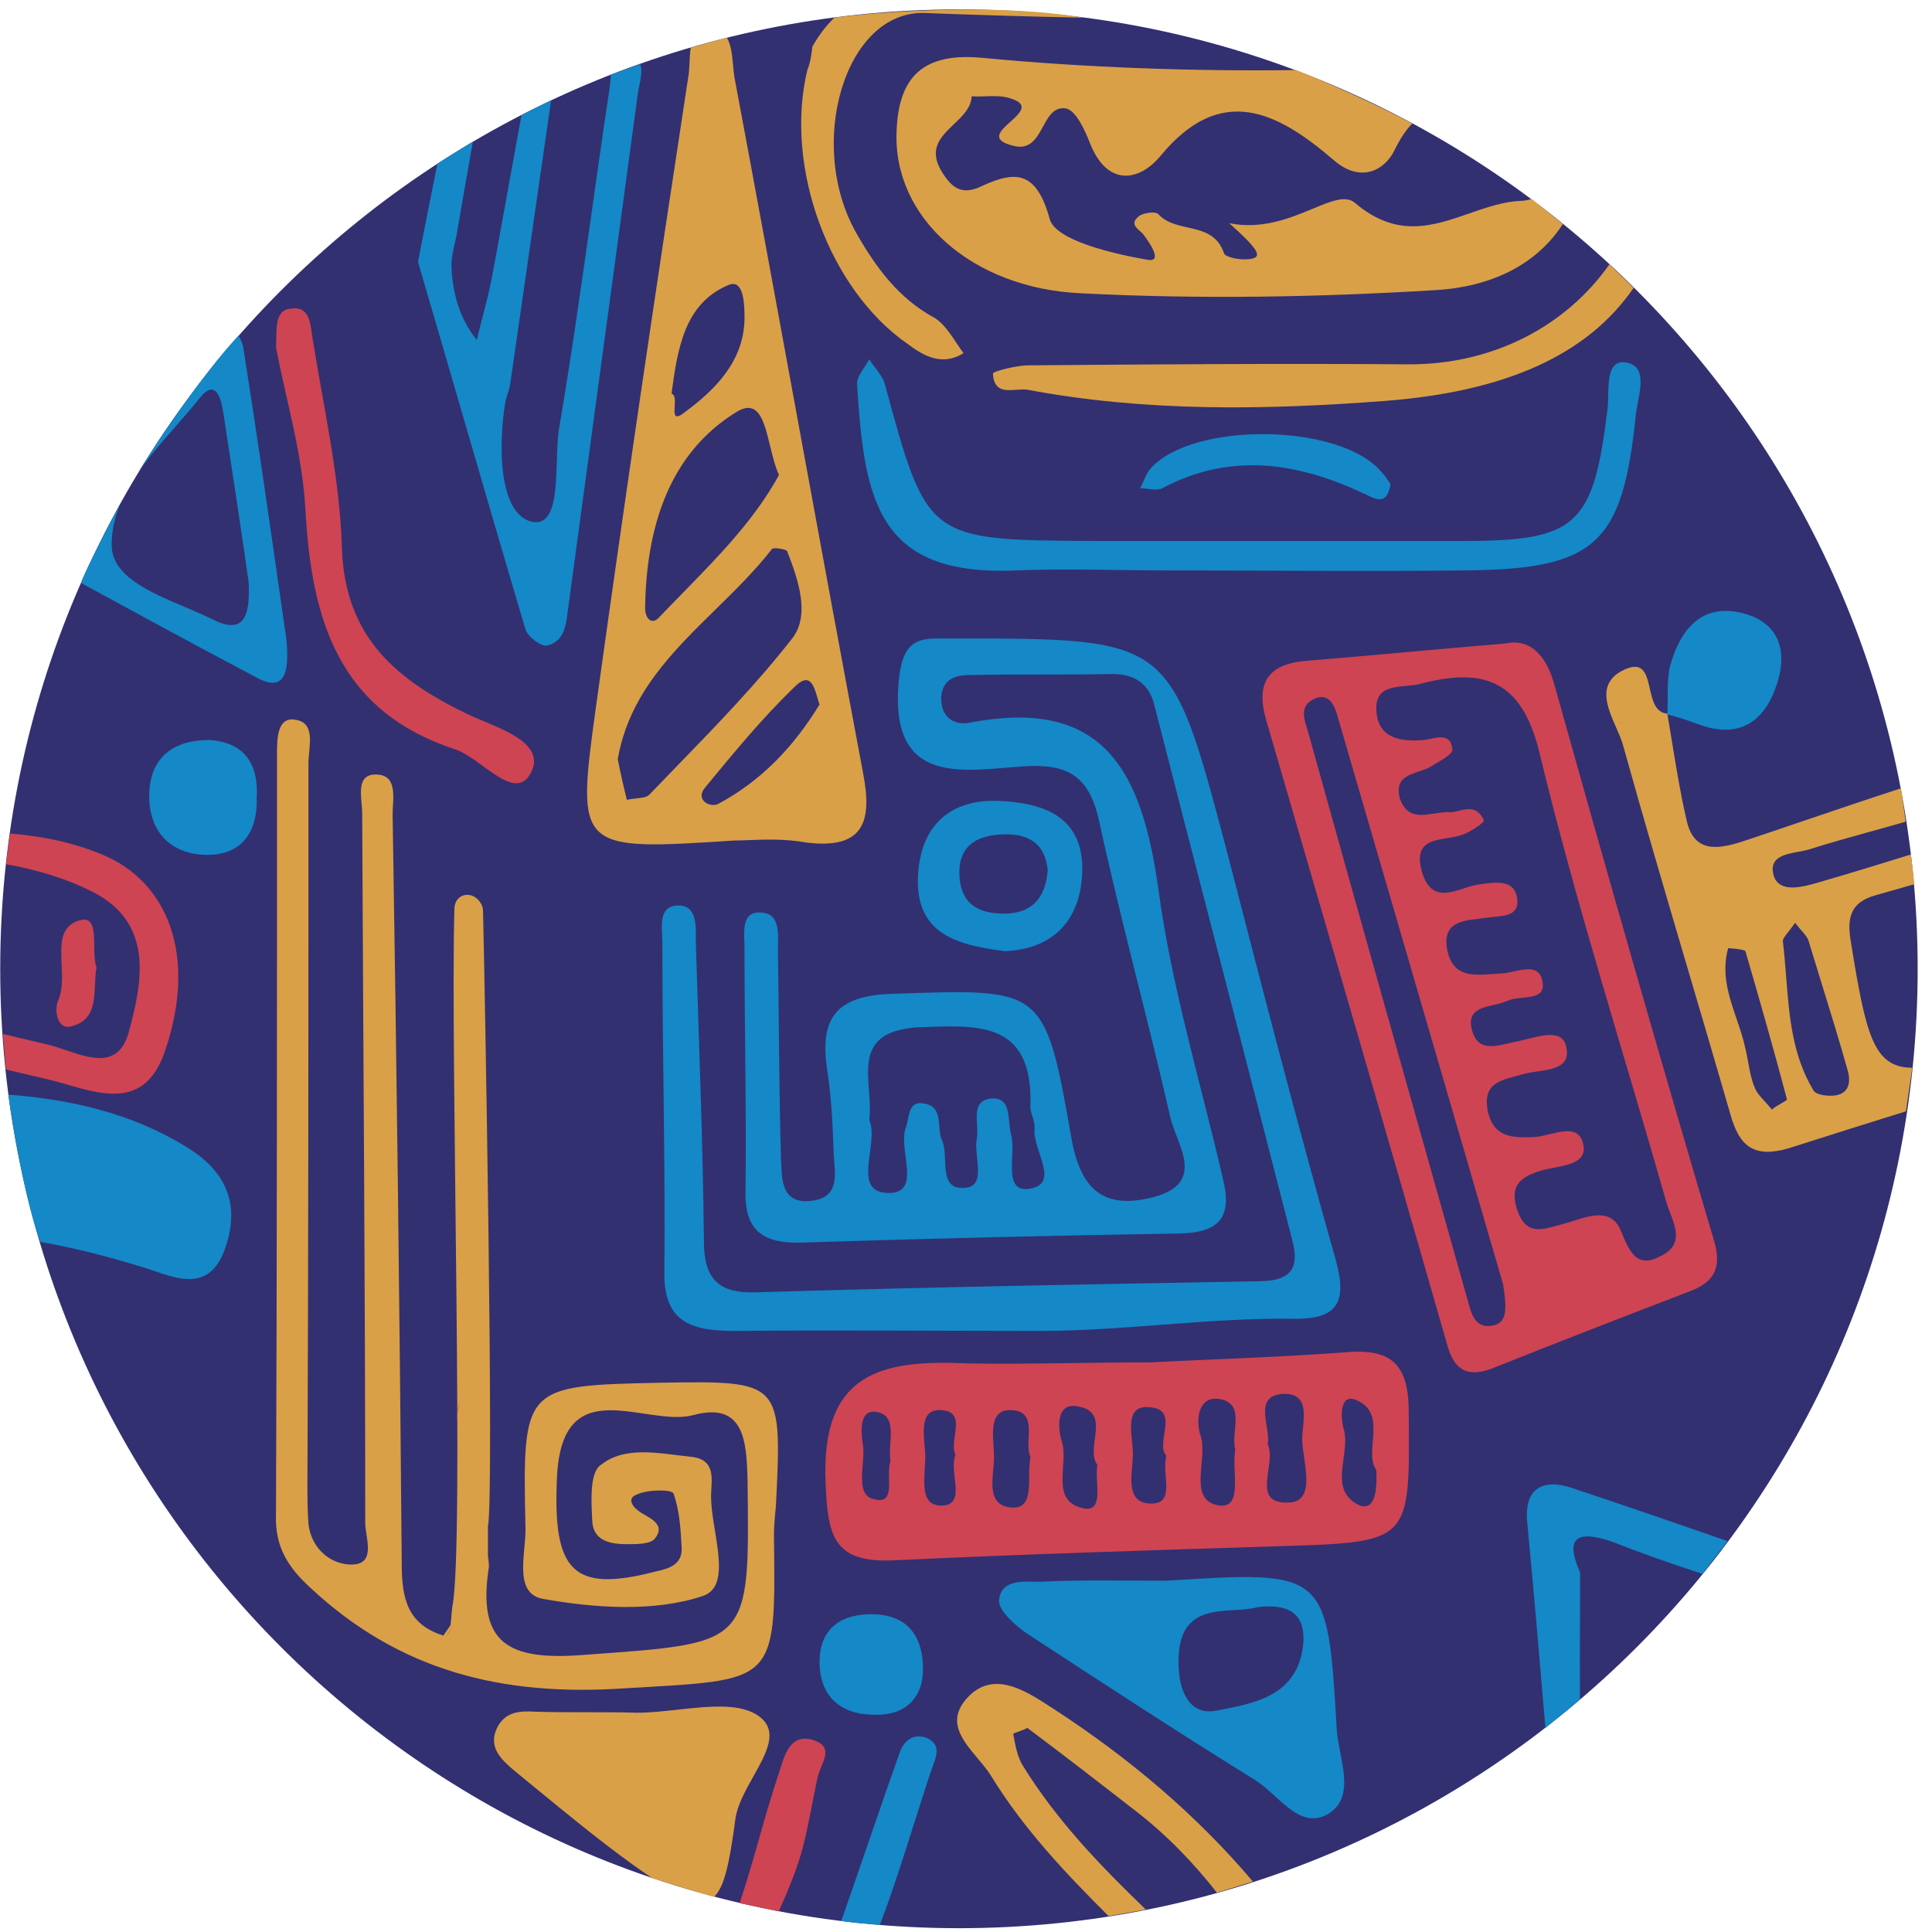 <svg width="134" height="134" viewBox="0 0 134 134" fill="none" xmlns="http://www.w3.org/2000/svg">
<path d="M0.015 67.194C0.015 30.444 29.805 0.652 66.51 0.652C103.215 0.652 133.006 30.444 133.006 67.194C133.006 103.944 103.215 133.736 66.51 133.736C29.805 133.736 0.015 103.944 0.015 67.194Z" fill="#323071"/>
<path fill-rule="evenodd" clip-rule="evenodd" d="M79.476 132.445L76.891 132.899C73.902 129.918 70.99 126.847 68.73 123.157C68.478 122.755 68.144 122.357 67.805 121.955C66.724 120.668 65.611 119.345 67.112 117.735C68.897 115.816 71.116 117.255 72.836 118.37C72.947 118.442 73.055 118.512 73.161 118.58C78.347 121.96 82.989 125.885 86.897 130.498L84.407 131.275C82.779 129.205 80.947 127.291 78.788 125.622C76.256 123.65 73.794 121.749 71.262 119.848C71.061 119.948 70.829 120.032 70.64 120.101C70.432 120.177 70.277 120.233 70.277 120.27L70.293 120.36C70.429 121.109 70.575 121.914 70.98 122.524C73.303 126.273 76.329 129.415 79.476 132.445Z" fill="#DAA047"/>
<path fill-rule="evenodd" clip-rule="evenodd" d="M132.192 77.079L132.632 74.055C129.924 74.06 129.407 71.722 128.374 65.339C128.093 63.719 128.304 62.593 130.062 62.1C130.969 61.843 131.875 61.585 132.782 61.326L132.537 59.264C130.423 59.925 128.308 60.571 126.194 61.184L126.075 61.218C125.074 61.507 123.434 61.98 123.029 60.761C122.633 59.46 123.782 59.25 124.76 59.071C124.998 59.028 125.227 58.986 125.42 58.931C126.862 58.473 128.321 58.068 129.781 57.663C130.579 57.441 131.378 57.22 132.173 56.99L131.856 54.672C129.594 55.408 127.331 56.175 125.068 56.943C123.662 57.42 122.255 57.898 120.848 58.367C119.09 58.931 117.472 59.142 116.98 56.888C116.563 55.114 116.262 53.263 115.962 51.42C115.857 50.776 115.753 50.132 115.643 49.494C114.805 49.432 114.611 48.574 114.426 47.756C114.191 46.721 113.971 45.749 112.478 46.536C110.78 47.468 111.471 49.041 112.092 50.456C112.268 50.858 112.439 51.248 112.548 51.606C114.037 56.953 115.607 62.273 117.174 67.582C118.124 70.804 119.074 74.022 120.004 77.241C120.637 79.564 121.692 80.339 124.084 79.635C126.782 78.769 129.486 77.921 132.192 77.079ZM121.692 75.41C121.827 75.77 122.107 76.073 122.401 76.392C122.566 76.572 122.736 76.756 122.888 76.959C123.105 76.778 123.359 76.634 123.565 76.518C123.759 76.408 123.909 76.323 123.943 76.255C123.029 72.804 122.044 69.353 121.059 65.973C120.989 65.832 119.863 65.762 119.863 65.762C119.374 67.525 119.906 69.084 120.441 70.652C120.675 71.338 120.909 72.026 121.059 72.734C121.133 73.03 121.19 73.345 121.248 73.664C121.354 74.254 121.464 74.861 121.692 75.41ZM125.772 75.621C125.983 75.973 126.827 76.043 127.319 75.973C128.234 75.832 128.374 75.057 128.163 74.283C127.6 72.264 126.975 70.245 126.35 68.226C126.037 67.217 125.725 66.208 125.42 65.198C125.334 64.984 125.17 64.796 124.96 64.554C124.825 64.398 124.671 64.221 124.506 64.001C124.36 64.22 124.205 64.415 124.068 64.586C123.81 64.91 123.616 65.155 123.662 65.339C123.758 66.147 123.822 66.959 123.885 67.769C124.098 70.487 124.309 73.179 125.772 75.621Z" fill="#DAA047"/>
<path d="M72.104 92.311C65.071 92.311 58.037 92.241 51.074 92.311C48.19 92.311 46.009 91.889 46.08 88.227C46.15 80.621 45.939 73.016 45.939 65.339C45.939 64.353 45.587 62.804 47.064 62.804C48.401 62.804 48.26 64.353 48.26 65.339C48.471 72.241 48.752 79.142 48.823 86.114C48.823 88.649 49.807 89.706 52.34 89.635C64.016 89.283 75.762 89.072 87.508 88.861C89.689 88.79 90.111 87.804 89.618 85.973C86.453 73.579 83.218 61.255 80.052 48.86C79.701 47.452 78.716 46.748 77.168 46.748C73.863 46.818 70.627 46.748 67.321 46.818C66.337 46.818 65.422 47.029 65.282 48.297C65.211 49.705 66.126 50.339 67.251 50.128C76.676 48.297 79.208 53.649 80.334 61.607C81.248 68.438 83.288 75.128 84.835 81.818C85.468 84.424 84.554 85.48 81.881 85.551C73.089 85.692 64.297 85.903 55.575 86.185C52.902 86.255 51.636 85.34 51.707 82.593C51.777 76.959 51.636 71.325 51.636 65.692C51.636 64.706 51.355 63.156 52.832 63.297C54.168 63.367 53.957 64.917 53.957 65.903C54.028 70.692 54.028 75.551 54.168 80.34C54.239 81.607 54.098 83.508 56.208 83.297C58.318 83.086 57.896 81.396 57.826 80.058C57.755 78.156 57.685 76.325 57.404 74.424C56.841 70.903 57.685 69.072 61.835 68.931C72.315 68.579 72.456 68.368 74.285 78.79C74.918 82.593 76.606 83.931 80.052 83.016C83.71 82.03 81.6 79.354 81.178 77.523C79.63 70.692 77.731 63.861 76.254 57.029C75.551 53.79 74.074 52.945 70.909 53.156C66.829 53.438 61.694 54.565 62.327 47.311C62.538 45.198 63.031 44.212 65.141 44.283C65.493 44.283 65.844 44.283 66.196 44.283C81.248 44.283 81.178 44.283 85.046 58.86C87.508 68.368 89.97 77.945 92.643 87.382C93.487 90.41 92.713 91.537 89.618 91.466C83.78 91.396 77.942 92.311 72.104 92.311ZM60.288 77.663C60.991 79.283 59.092 82.523 61.413 82.734C64.086 82.945 62.257 79.776 62.82 78.227C63.101 77.452 62.961 76.325 64.086 76.537C65.493 76.748 64.93 78.227 65.352 79.142C65.844 80.269 65 82.593 66.97 82.382C68.447 82.241 67.532 80.199 67.743 79.001C67.954 77.945 67.181 76.255 68.869 76.184C70.205 76.184 69.853 77.734 70.135 78.72C70.487 80.058 69.502 82.734 71.401 82.452C73.581 82.1 71.612 79.776 71.753 78.297C71.823 77.734 71.401 77.17 71.471 76.607C71.612 70.692 67.673 71.114 63.593 71.255C58.74 71.607 60.639 75.128 60.288 77.663Z" fill="#1588C7"/>
<path d="M33.843 105.834C33.843 106.538 33.843 107.172 33.843 107.876C33.843 108.158 33.913 108.369 33.913 108.651C33.069 114.003 35.249 115.2 40.525 114.778C52.06 113.933 51.99 114.214 51.849 102.665C51.779 99.989 51.638 97.172 48.051 98.158C44.745 99.003 38.907 94.918 38.626 102.595C38.344 109.003 39.751 110.482 45.448 109.003C46.433 108.792 47.347 108.51 47.277 107.313C47.207 106.045 47.136 104.778 46.714 103.58C46.574 103.299 44.956 103.299 44.182 103.651C43.408 103.933 43.901 104.566 44.464 104.918C45.167 105.341 46.152 105.764 45.448 106.679C45.167 107.102 44.182 107.102 43.549 107.102C42.494 107.102 41.228 106.961 41.087 105.623C41.017 104.285 40.876 102.313 41.58 101.679C43.338 100.2 45.8 100.834 47.98 101.045C49.739 101.256 49.317 102.735 49.317 103.792C49.317 106.186 50.864 109.989 48.754 110.693C45.378 111.82 41.298 111.538 37.711 110.904C35.531 110.552 36.516 107.665 36.445 105.904C36.234 96.116 36.304 96.116 45.73 95.904C54.24 95.763 54.24 95.763 53.818 104.426C53.748 105.13 53.678 105.834 53.678 106.538C53.818 116.961 53.818 116.468 43.268 117.102C34.827 117.665 27.723 115.904 21.534 110.13C19.916 108.651 19.072 107.242 19.142 105.059C19.213 87.454 19.213 69.918 19.213 52.312C19.213 51.256 19.213 49.707 20.479 49.918C21.956 50.129 21.393 51.819 21.393 52.946C21.393 69.566 21.393 86.256 21.323 102.876C21.323 103.792 21.323 104.778 21.393 105.693C21.604 107.524 23.081 108.58 24.488 108.51C26.106 108.44 25.332 106.609 25.332 105.623C25.332 89.214 25.191 72.805 25.121 56.397C25.121 55.411 24.628 53.791 25.965 53.721C27.653 53.65 27.231 55.411 27.231 56.467C27.512 73.791 27.723 91.186 27.864 108.51C27.864 110.904 28.286 112.665 30.748 113.44C30.889 113.228 31.099 112.947 31.24 112.735C31.311 112.313 31.311 111.82 31.381 111.397C32.211 107.148 31.231 73.164 31.517 63.015C31.544 62.049 32.593 61.734 33.22 62.469C33.393 62.672 33.495 62.907 33.502 63.173C33.618 67.722 34.282 104.075 33.843 105.834Z" fill="#DAA047"/>
<path fill-rule="evenodd" clip-rule="evenodd" d="M0.575 75.919C4.87 76.259 9.095 77.179 12.953 79.565C15.837 81.325 16.681 83.72 15.555 86.748C14.526 89.476 12.454 88.76 10.685 88.148C10.4 88.049 10.122 87.953 9.858 87.875C7.461 87.144 5.108 86.534 2.79 86.138C1.728 83.179 0.871 78.093 0.575 75.919Z" fill="#1588C7"/>
<path d="M104.392 44.635C105.939 44.283 107.205 45.199 107.838 47.593C111.425 60.41 115.083 73.227 118.881 86.044C119.444 87.946 118.881 88.931 117.193 89.565C112.621 91.326 108.049 93.087 103.477 94.918C101.789 95.551 100.875 95.058 100.382 93.298C96.233 78.791 92.012 64.354 87.792 49.847C87.089 47.311 88.003 46.044 90.606 45.833C94.966 45.48 99.257 45.058 104.392 44.635ZM100.453 56.326C101.086 56.466 102.282 55.48 102.915 56.889C102.985 57.03 102.141 57.593 101.648 57.804C100.382 58.438 97.85 57.734 98.624 60.48C99.398 63.016 101.226 61.466 102.704 61.326C103.759 61.185 105.095 60.974 105.236 62.382C105.376 63.65 104.04 63.509 103.126 63.65C101.789 63.861 99.96 63.72 100.382 65.903C100.804 68.016 102.563 67.593 104.04 67.523C105.095 67.523 106.783 66.537 106.994 68.157C107.205 69.495 105.376 69.002 104.532 69.424C103.477 69.917 101.508 69.635 102.141 71.607C102.633 73.086 104.04 72.453 105.165 72.241C106.361 72.03 108.26 71.185 108.612 72.523C109.104 74.424 106.853 74.143 105.658 74.495C104.251 74.917 102.774 74.988 103.196 77.1C103.618 78.931 104.954 78.931 106.431 78.861C107.627 78.791 109.456 77.734 109.808 79.354C110.159 80.903 108.049 80.833 106.924 81.185C105.447 81.608 104.673 82.241 105.236 83.931C105.869 85.762 106.994 85.269 108.33 84.917C109.737 84.565 111.636 83.509 112.41 85.34C113.043 86.889 113.535 88.016 115.223 87.1C117.052 86.185 115.927 84.636 115.575 83.368C112.621 73.016 109.315 62.734 106.783 52.241C105.517 46.959 102.704 46.325 98.413 47.452C97.288 47.734 95.388 47.311 95.459 49.213C95.529 51.185 97.077 51.466 98.765 51.325C99.468 51.255 100.593 50.692 100.734 51.959C100.804 52.311 99.82 52.804 99.257 53.157C98.343 53.72 96.655 53.579 97.077 55.34C97.71 57.171 99.116 56.326 100.453 56.326ZM104.251 89.072C100.593 76.537 96.655 63.016 92.716 49.495C92.505 48.79 92.083 48.086 91.239 48.438C89.973 48.931 90.535 50.058 90.746 50.833C94.404 64.002 98.132 77.171 101.859 90.41C102.071 91.185 102.352 92.1 103.407 91.96C104.532 91.819 104.532 90.903 104.251 89.072Z" fill="#CE4452"/>
<path fill-rule="evenodd" clip-rule="evenodd" d="M41.299 49.282C39.962 59 40.103 59 50.935 58.296C51.185 58.296 51.49 58.284 51.835 58.271C52.948 58.227 54.479 58.168 55.929 58.437C59.938 58.93 60.501 56.958 59.868 53.648C58.289 45.267 56.749 36.868 55.207 28.459C53.794 20.757 52.381 13.047 50.935 5.338C50.896 5.091 50.871 4.821 50.846 4.545C50.783 3.849 50.716 3.112 50.409 2.603L47.911 3.301C47.854 3.652 47.837 4.031 47.821 4.388C47.809 4.654 47.797 4.908 47.77 5.126C45.519 19.845 43.339 34.563 41.299 49.282ZM43.479 55.479C43.268 54.634 43.057 53.718 42.846 52.662C43.619 48.165 46.614 45.228 49.622 42.279C50.994 40.933 52.369 39.585 53.537 38.084C53.608 37.944 54.522 38.084 54.592 38.225C55.366 40.197 56.21 42.662 54.944 44.282C52.488 47.427 49.708 50.293 46.942 53.145C46.301 53.805 45.662 54.465 45.027 55.127C44.85 55.303 44.481 55.342 44.108 55.38C43.886 55.403 43.663 55.426 43.479 55.479ZM53.41 30.918C53.583 31.63 53.761 32.363 54.03 32.944C52.349 36.019 49.857 38.568 47.34 41.143C46.802 41.693 46.263 42.245 45.73 42.803C45.238 43.366 44.745 42.944 44.745 42.169C44.816 36.676 46.363 31.465 51.076 28.577C52.614 27.633 52.997 29.213 53.41 30.918ZM46.795 28.184C46.819 27.793 46.845 27.37 46.574 27.31C46.996 24.141 47.488 21.042 50.513 19.774C51.638 19.282 51.638 21.253 51.638 22.169C51.568 25.127 49.528 27.099 47.418 28.648C46.735 29.171 46.764 28.706 46.795 28.184ZM56.69 48.376C56.739 48.541 56.788 48.706 56.843 48.859C55.085 51.747 52.834 54.141 49.809 55.761C49.247 56.042 48.192 55.479 48.895 54.634C50.865 52.24 52.834 49.845 55.085 47.662C56.154 46.592 56.421 47.48 56.69 48.376Z" fill="#DAA047"/>
<path fill-rule="evenodd" clip-rule="evenodd" d="M99.466 20.128C103.508 19.913 106.603 18.303 108.399 15.539L106.224 13.795C106.015 13.873 105.78 13.921 105.514 13.931C104.286 13.976 103.094 14.391 101.898 14.806C99.398 15.675 96.882 16.549 93.979 14.072C93.34 13.528 92.338 13.943 91.045 14.48C89.492 15.124 87.522 15.941 85.257 15.48C87.227 17.241 87.579 17.804 86.805 17.945C86.172 18.086 85.046 17.875 84.906 17.593C84.457 16.244 83.415 16.01 82.373 15.776C81.619 15.607 80.865 15.437 80.334 14.846C80.123 14.635 79.279 14.776 78.998 14.987C78.428 15.454 78.735 15.73 79.049 16.011C79.162 16.112 79.275 16.214 79.349 16.325C79.771 16.889 80.686 18.227 79.56 18.015C77.169 17.593 73.23 16.677 72.808 15.198C71.894 11.889 70.487 11.818 68.166 12.874C66.759 13.579 66.055 13.086 65.352 11.959C64.339 10.353 65.251 9.483 66.158 8.617C66.762 8.04 67.364 7.466 67.392 6.677C67.725 6.703 68.059 6.691 68.389 6.679C68.964 6.659 69.529 6.639 70.065 6.818C71.435 7.23 70.753 7.841 70.075 8.45C69.361 9.092 68.65 9.731 70.346 10.128C71.459 10.388 71.906 9.571 72.339 8.782C72.727 8.074 73.102 7.389 73.933 7.522C74.637 7.663 75.27 9.072 75.621 9.987C76.817 12.945 78.998 12.593 80.475 10.832C84.695 5.691 88.634 7.804 92.432 11.043C94.401 12.804 96.089 11.748 96.722 10.41C97.157 9.54 97.566 8.941 97.96 8.569C95.418 7.209 91.576 5.507 89.886 4.858C82.774 4.96 75.118 4.683 68.025 4.001C63.945 3.649 62.328 5.41 62.187 9.072C61.906 15.128 67.462 19.987 74.918 20.339C83.147 20.762 91.306 20.621 99.466 20.128Z" fill="#DAA047"/>
<path fill-rule="evenodd" clip-rule="evenodd" d="M57.877 1.22C57.316 1.76 56.804 2.42 56.349 3.227C56.278 3.79 56.208 4.354 55.997 4.847C54.379 11.537 57.474 20.058 62.96 23.861C64.086 24.706 65.352 25.41 66.829 24.495C66.659 24.268 66.494 24.021 66.328 23.771C65.874 23.091 65.407 22.391 64.789 22.03C62.327 20.692 60.78 18.579 59.443 16.255C55.856 10.058 58.599 0.692 64.156 0.903C67.828 1.042 71.495 1.152 75.16 1.228C69.186 0.211 61.149 0.799 57.877 1.22ZM113.306 19.965L111.626 18.334C108.659 22.561 103.628 25.308 97.636 25.27C88.915 25.199 80.123 25.27 71.33 25.34C70.486 25.34 68.869 25.762 68.869 25.903C68.921 27.157 69.747 27.093 70.514 27.034C70.782 27.014 71.042 26.994 71.26 27.03C79.489 28.579 87.789 28.439 96.089 27.805C104.457 27.154 110.106 24.613 113.306 19.965Z" fill="#DAA047"/>
<path d="M79.701 94.494C83.781 94.283 88.634 94.142 93.346 93.79C96.582 93.508 97.707 94.705 97.707 97.945C97.778 106.959 97.918 106.959 88.775 107.241C79.771 107.522 70.768 107.804 61.836 108.227C57.826 108.367 57.404 106.536 57.264 102.874C56.912 95.198 61.132 94.283 67.111 94.564C71.05 94.635 75.059 94.494 79.701 94.494ZM87.93 100.198C88.564 101.536 86.664 104.353 89.408 104.212C91.307 104.142 90.392 101.466 90.322 99.987C90.252 98.79 91.096 96.607 88.986 96.677C86.875 96.818 88.141 98.931 87.93 100.198ZM85.68 100.55C85.328 99.353 86.453 97.311 84.554 97.029C83.007 96.818 82.937 98.649 83.288 99.635C83.781 101.255 82.303 104.142 84.625 104.424C86.242 104.565 85.398 101.959 85.68 100.55ZM76.114 101.607C75.2 100.41 77.239 97.804 74.567 97.522C73.23 97.381 73.371 99.142 73.652 99.987C74.144 101.607 72.738 104.212 75.27 104.635C76.606 104.776 75.903 102.734 76.114 101.607ZM80.897 100.973C80.053 100.057 82.022 97.593 79.49 97.593C77.943 97.593 78.576 99.705 78.576 100.832C78.576 102.1 77.943 104.212 79.771 104.283C81.6 104.353 80.545 102.311 80.897 100.973ZM71.472 101.043C70.979 100.057 72.105 97.874 70.135 97.804C68.447 97.734 68.939 99.776 68.939 100.903C69.01 102.241 68.166 104.494 70.276 104.565C71.823 104.565 71.19 102.452 71.472 101.043ZM61.765 101.325C61.554 100.128 62.328 98.226 60.851 97.945C59.514 97.663 59.725 99.424 59.866 100.339C60.007 101.607 59.233 103.79 60.71 104.001C62.187 104.353 61.413 102.311 61.765 101.325ZM95.457 101.959C94.542 100.691 96.301 98.015 94.05 97.1C92.854 96.607 92.995 98.438 93.206 99.142C93.698 100.903 92.01 103.367 94.331 104.424C95.386 104.776 95.527 103.297 95.457 101.959ZM66.267 100.903C65.774 99.846 67.181 97.874 65.212 97.804C63.735 97.734 64.086 99.564 64.157 100.621C64.297 102.029 63.524 104.424 65.282 104.424C67.111 104.424 65.774 102.1 66.267 100.903Z" fill="#CE4452"/>
<path fill-rule="evenodd" clip-rule="evenodd" d="M30.339 11.349C29.889 13.582 29.439 15.839 28.989 18.156C29.983 21.538 30.976 24.954 31.974 28.386C33.449 33.459 34.935 38.566 36.445 43.649C36.586 44.142 37.5 44.846 37.922 44.776C39.108 44.512 39.245 43.444 39.373 42.442C39.382 42.374 39.39 42.307 39.399 42.241C40.208 36.257 41.016 30.291 41.825 24.325L41.826 24.318C42.635 18.35 43.444 12.381 44.252 6.395C44.273 6.272 44.301 6.136 44.331 5.993C44.437 5.478 44.562 4.876 44.411 4.451L42.371 5.177C42.356 5.312 42.346 5.449 42.336 5.582C42.321 5.771 42.308 5.953 42.283 6.114C41.837 9.055 41.42 12.006 41.004 14.956C40.304 19.916 39.604 24.874 38.766 29.776C38.674 30.385 38.649 31.149 38.624 31.936C38.553 34.151 38.476 36.548 36.867 36.184C34.616 35.621 34.546 31.043 35.038 27.945C35.071 27.749 35.133 27.554 35.198 27.351C35.274 27.116 35.352 26.872 35.39 26.607L38.223 6.951L36.169 7.987C35.86 9.657 35.557 11.335 35.254 13.018C34.883 15.078 34.511 17.145 34.124 19.212C33.943 20.162 33.705 21.082 33.464 22.011C33.33 22.529 33.195 23.049 33.069 23.579C31.873 22.1 31.381 20.339 31.31 18.438C31.31 17.91 31.429 17.381 31.548 16.853C31.587 16.677 31.627 16.501 31.662 16.325C32.014 14.248 32.383 12.17 32.752 10.093L32.801 9.819L30.339 11.349Z" fill="#1588C7"/>
<path d="M80.898 109.636C92.011 108.932 92.082 108.932 92.715 119.988C92.856 121.96 94.122 124.636 92.082 125.833C90.112 126.96 88.635 124.425 87.018 123.439C81.672 120.129 76.397 116.678 71.121 113.228C70.348 112.664 69.222 111.678 69.293 110.974C69.433 109.495 71.051 109.707 72.106 109.707C75.06 109.566 77.944 109.636 80.898 109.636ZM87.229 111.467C85.259 112.03 81.672 110.833 81.742 115.34C81.742 117.312 82.516 119.002 84.345 118.65C86.947 118.157 90.042 117.664 90.394 114.002C90.534 112.101 89.62 111.185 87.229 111.467Z" fill="#1588C7"/>
<path d="M54.013 132.57C55.842 128.485 55.786 127.735 56.7 123.299C56.911 122.313 57.966 121.186 56.419 120.693C54.871 120.2 54.45 121.609 54.098 122.735C52.761 126.82 52.64 127.847 51.304 132.002L51.304 132.001L54.013 132.57Z" fill="#CE4452"/>
<path d="M81.038 39.564C77.521 39.564 74.004 39.423 70.487 39.564C60.851 39.987 59.937 34.705 59.444 26.606C59.444 26.043 60.007 25.479 60.288 24.916C60.64 25.479 61.132 25.972 61.343 26.536C64.298 37.451 64.298 37.451 75.763 37.522C84.344 37.522 92.854 37.522 101.435 37.522C109.384 37.522 110.509 36.465 111.494 28.367C111.634 27.17 111.283 24.986 112.689 25.127C114.448 25.339 113.604 27.451 113.463 28.719C112.549 37.803 110.65 39.494 101.506 39.564C94.613 39.635 87.86 39.564 81.038 39.564Z" fill="#1588C7"/>
<path fill-rule="evenodd" clip-rule="evenodd" d="M109.101 103.227C107.062 102.523 105.655 103.157 105.936 105.692C106.38 110.378 106.788 115.099 107.187 119.854L109.583 117.874C109.57 116.05 109.578 114.225 109.585 112.4C109.589 111.291 109.594 110.182 109.594 109.073C108.539 106.678 109.312 106.115 111.704 106.889C113.805 107.715 115.931 108.467 118.081 109.162L119.825 106.889C116.266 105.653 112.697 104.427 109.101 103.227Z" fill="#1588C7"/>
<path fill-rule="evenodd" clip-rule="evenodd" d="M47.008 118.58C46.034 118.686 45.063 118.792 44.179 118.792C43.018 118.757 41.858 118.757 40.688 118.757C39.519 118.757 38.341 118.757 37.145 118.722C36.02 118.651 35.035 118.722 34.472 119.848C33.839 121.186 34.754 122.031 35.668 122.806C36.142 123.193 36.616 123.582 37.09 123.972C39.293 125.782 41.512 127.605 43.827 129.285C44.34 129.649 44.811 129.978 45.244 130.27C46.281 130.596 48.589 131.311 49.53 131.558C50.252 130.881 50.607 129.162 51.001 126.186C51.134 125.203 51.708 124.18 52.257 123.2C53.163 121.582 54.003 120.082 52.69 119.074C51.422 118.097 49.208 118.339 47.008 118.58Z" fill="#DAA047"/>
<path d="M61.017 133.509C62.142 130.692 63.652 125.542 64.637 122.655C64.918 121.88 65.34 121.035 64.285 120.542C63.301 120.19 62.668 120.753 62.386 121.598C60.909 125.753 59.613 129.647 58.347 133.238C59.462 133.4 59.958 133.403 61.017 133.509Z" fill="#1588C7"/>
<path fill-rule="evenodd" clip-rule="evenodd" d="M17.734 46.96C19.352 47.875 20.196 47.312 19.844 44.213C19.683 43.092 19.515 41.927 19.343 40.726C18.617 35.664 17.8 29.962 16.89 24.213C16.859 23.929 16.729 23.589 16.538 23.274C13.974 26.03 10.868 30.7 9.635 32.69C10.392 31.613 11.295 30.583 12.186 29.567C12.766 28.906 13.34 28.251 13.866 27.593C14.991 26.185 15.343 27.734 15.483 28.579C16.116 32.734 16.75 36.889 17.242 40.34C17.383 42.946 16.82 44.002 14.71 42.946C14.129 42.655 13.475 42.377 12.807 42.094C10.399 41.072 7.801 39.97 7.746 37.875C7.728 36.809 7.972 35.808 8.388 34.853C7.59 36.339 5.919 39.534 5.618 40.431C5.647 40.448 5.676 40.464 5.707 40.481C9.716 42.664 13.725 44.847 17.734 46.96Z" fill="#1588C7"/>
<path fill-rule="evenodd" clip-rule="evenodd" d="M0.411 59.94L0.69 57.812C2.842 57.985 4.987 58.397 7.115 59.282C11.687 61.184 13.657 66.325 11.476 72.803C10.163 76.807 7.331 75.994 4.655 75.225C4.177 75.088 3.705 74.952 3.247 74.846C2.668 74.713 2.089 74.575 1.51 74.438C1.142 74.35 0.774 74.263 0.405 74.176L0.198 71.714C0.978 71.894 1.767 72.082 2.556 72.27L2.56 72.271C2.812 72.331 3.065 72.391 3.317 72.451C3.712 72.547 4.133 72.69 4.562 72.835C6.348 73.441 8.264 74.091 8.944 71.536C9.859 68.156 10.703 64.071 6.482 61.888C4.552 60.904 2.507 60.313 0.411 59.94Z" fill="#CE4452"/>
<path d="M19.142 24.07C19.212 22.732 19.001 21.465 20.267 21.394C21.534 21.253 21.534 22.591 21.674 23.436C22.448 28.296 23.573 33.155 23.714 38.014C23.925 44.282 27.582 47.239 32.647 49.634C34.475 50.479 37.992 51.465 36.797 53.648C35.671 55.69 33.35 52.521 31.521 51.958C23.433 49.282 21.604 42.944 21.182 35.338C20.971 31.394 19.775 27.521 19.142 24.07Z" fill="#CE4452"/>
<path d="M69.715 65.972C66.338 65.549 63.525 64.775 63.666 60.831C63.806 57.38 65.776 55.408 69.293 55.549C72.458 55.69 75.201 56.676 75.06 60.549C74.92 63.929 72.95 65.831 69.715 65.972ZM72.669 60.338C72.458 58.366 71.192 57.803 69.504 57.873C67.605 57.943 66.409 58.788 66.549 60.831C66.69 62.732 67.886 63.366 69.644 63.366C71.614 63.366 72.528 62.239 72.669 60.338Z" fill="#1588C7"/>
<path d="M115.644 49.565C115.714 48.438 115.573 47.17 115.855 46.114C116.558 43.649 118.035 41.818 120.849 42.522C123.381 43.156 124.014 45.128 123.24 47.452C122.396 50.058 120.637 51.255 117.894 50.269C117.121 49.987 116.347 49.706 115.644 49.565C115.573 49.494 115.644 49.565 115.644 49.565Z" fill="#1588C7"/>
<path d="M17.806 55.339C17.877 57.875 16.611 59.424 14.079 59.283C11.617 59.142 10.28 57.452 10.351 55.058C10.421 52.522 12.039 51.325 14.501 51.325C16.962 51.466 17.947 53.015 17.806 55.339Z" fill="#1588C7"/>
<path d="M96.443 33.58C96.161 35.27 95.247 34.496 94.403 34.144C89.831 32.031 85.259 31.397 80.617 33.862C80.195 34.073 79.632 33.862 79.069 33.862C79.351 33.369 79.491 32.806 79.843 32.453C82.797 29.214 92.996 29.355 95.809 32.735C96.02 32.946 96.231 33.228 96.443 33.58Z" fill="#1588C7"/>
<path d="M60.43 111.959C62.962 111.959 64.017 113.508 64.017 115.762C64.017 117.875 62.681 119.001 60.641 118.931C58.32 118.931 56.843 117.663 56.843 115.269C56.843 113.086 58.179 111.959 60.43 111.959Z" fill="#1588C7"/>
<path d="M6.694 67.1C6.412 68.65 6.975 70.692 4.935 71.185C4.021 71.467 3.74 70.129 4.021 69.424C4.865 67.523 3.318 64.565 5.428 63.861C7.045 63.297 6.272 65.903 6.694 67.1Z" fill="#CE4452"/>
<path d="M31.875 97.242C31.804 97.735 31.663 98.228 31.593 98.72C31.663 98.228 31.734 97.735 31.875 97.242Z" fill="#CE4452"/>
<path d="M31.451 112.734C31.31 112.946 31.099 113.228 30.958 113.439C31.169 113.228 31.31 112.946 31.451 112.734Z" fill="#CE4452"/>
<path d="M33.913 108.58C33.913 108.298 33.843 108.086 33.843 107.805C33.913 108.086 33.913 108.368 33.913 108.58Z" fill="#CE4452"/>
</svg>
